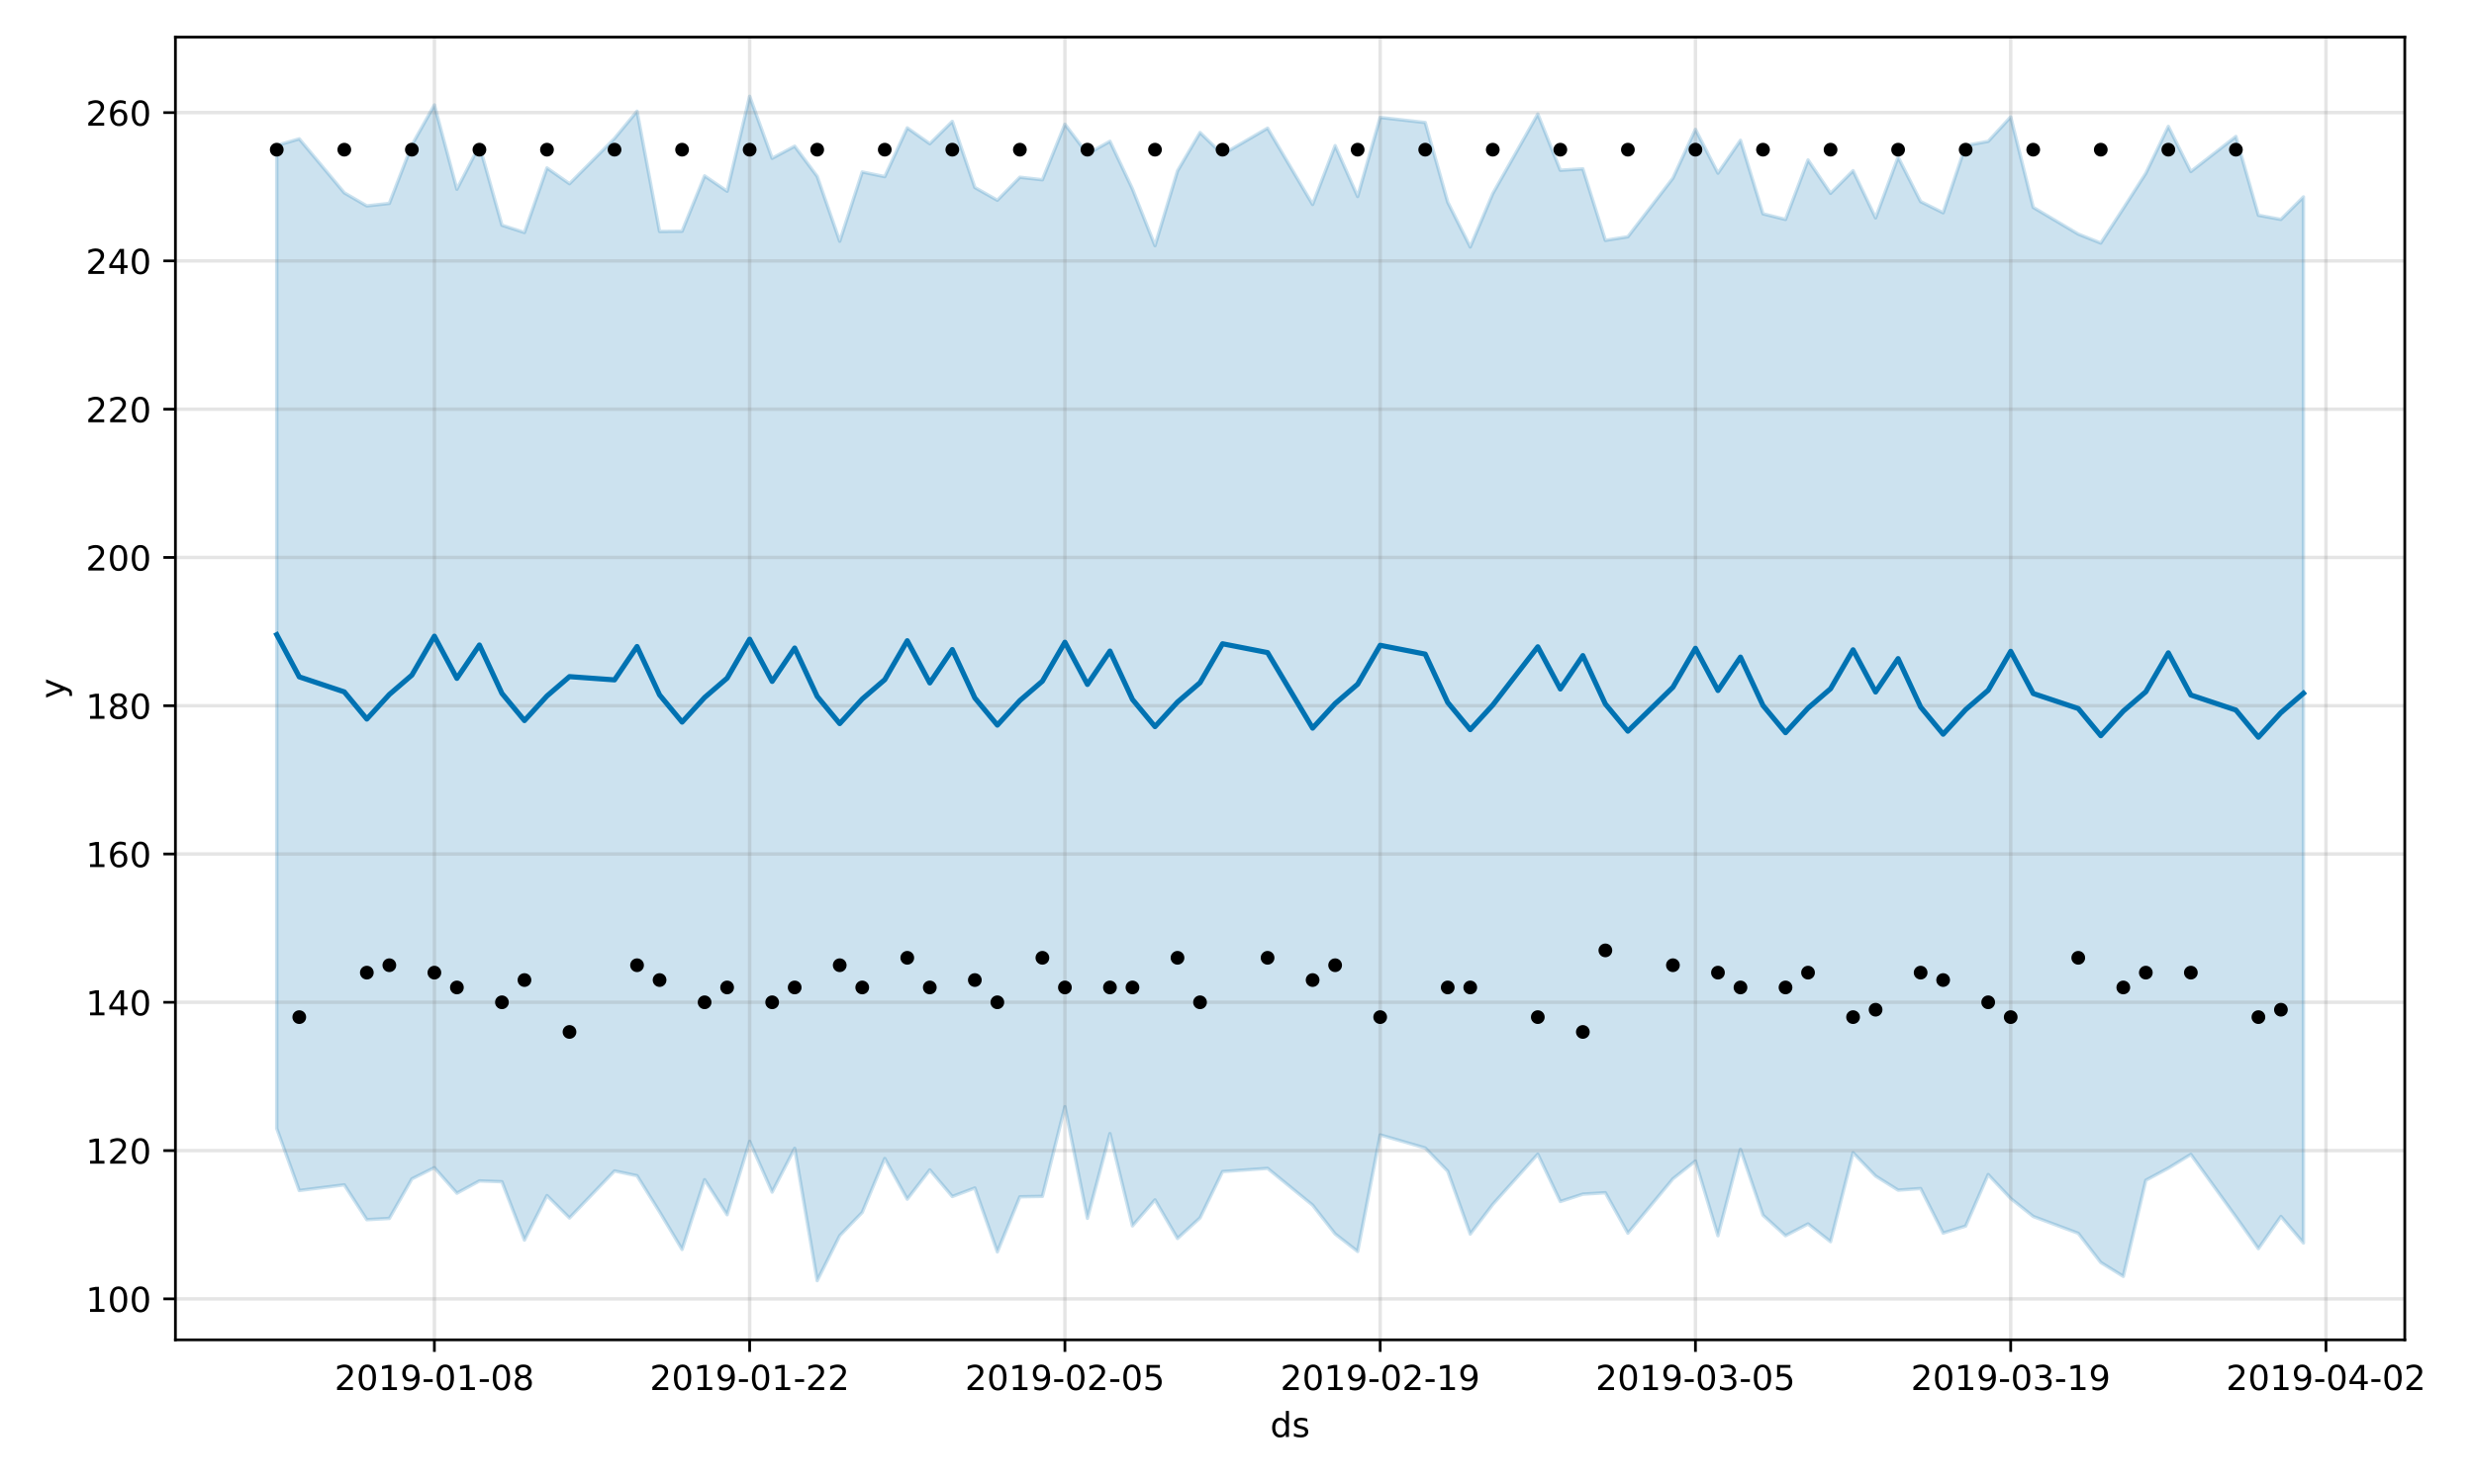 <?xml version="1.0" encoding="utf-8" standalone="no"?>
<!DOCTYPE svg PUBLIC "-//W3C//DTD SVG 1.1//EN"
  "http://www.w3.org/Graphics/SVG/1.1/DTD/svg11.dtd">
<!-- Created with matplotlib (https://matplotlib.org/) -->
<svg height="432pt" version="1.1" viewBox="0 0 720 432" width="720pt" xmlns="http://www.w3.org/2000/svg" xmlns:xlink="http://www.w3.org/1999/xlink">
 <defs>
  <style type="text/css">
*{stroke-linecap:butt;stroke-linejoin:round;}
  </style>
 </defs>
 <g id="figure_1">
  <g id="patch_1">
   <path d="M 0 432 
L 720 432 
L 720 0 
L 0 0 
z
" style="fill:#ffffff;"/>
  </g>
  <g id="axes_1">
   <g id="patch_2">
    <path d="M 51.05 390.04 
L 699.857 390.04 
L 699.857 10.8 
L 51.05 10.8 
z
" style="fill:#ffffff;"/>
   </g>
   <g id="PolyCollection_1">
    <defs>
     <path d="M 80.541 -389.671 
L 80.541 -103.495 
L 87.095 -85.439 
L 100.202 -87.083 
L 106.756 -76.939 
L 113.309 -77.308 
L 119.863 -88.819 
L 126.417 -92.085 
L 132.97 -84.658 
L 139.524 -88.227 
L 146.077 -87.989 
L 152.631 -70.996 
L 159.185 -83.96 
L 165.738 -77.445 
L 178.845 -91.125 
L 185.399 -89.739 
L 191.953 -79.21 
L 198.506 -68.273 
L 205.06 -88.587 
L 211.613 -78.381 
L 218.167 -99.75 
L 224.721 -84.973 
L 231.274 -97.715 
L 237.828 -59.198 
L 244.381 -72.294 
L 250.935 -79.066 
L 257.489 -94.756 
L 264.042 -82.921 
L 270.596 -91.437 
L 277.15 -83.685 
L 283.703 -86.173 
L 290.257 -67.574 
L 296.81 -83.606 
L 303.364 -83.724 
L 309.918 -109.846 
L 316.471 -77.334 
L 323.025 -101.995 
L 329.578 -75.138 
L 336.132 -82.707 
L 342.686 -71.473 
L 349.239 -77.472 
L 355.793 -90.944 
L 368.9 -91.882 
L 382.007 -81.171 
L 388.561 -72.796 
L 395.114 -67.697 
L 401.668 -101.626 
L 414.775 -97.814 
L 421.329 -91.06 
L 427.883 -72.761 
L 434.436 -81.388 
L 447.543 -96.022 
L 454.097 -82.238 
L 460.651 -84.373 
L 467.204 -84.783 
L 473.758 -73.011 
L 486.865 -88.838 
L 493.419 -94.018 
L 499.972 -72.273 
L 506.526 -97.414 
L 513.079 -78.252 
L 519.633 -72.281 
L 526.187 -75.707 
L 532.74 -70.537 
L 539.294 -96.434 
L 545.847 -89.653 
L 552.401 -85.542 
L 558.955 -86.005 
L 565.508 -73.052 
L 572.062 -75.089 
L 578.616 -90.081 
L 585.169 -83.116 
L 591.723 -77.879 
L 604.83 -72.976 
L 611.384 -64.487 
L 617.937 -60.443 
L 624.491 -88.422 
L 631.044 -91.939 
L 637.598 -95.943 
L 650.705 -77.782 
L 657.259 -68.514 
L 663.812 -77.889 
L 670.366 -70.166 
L 670.366 -374.684 
L 670.366 -374.684 
L 663.812 -368.13 
L 657.259 -369.336 
L 650.705 -392.27 
L 637.598 -382.065 
L 631.044 -395.202 
L 624.491 -381.55 
L 617.937 -371.32 
L 611.384 -361.245 
L 604.83 -363.858 
L 591.723 -371.639 
L 585.169 -397.963 
L 578.616 -390.851 
L 572.062 -389.647 
L 565.508 -370.057 
L 558.955 -373.322 
L 552.401 -386.253 
L 545.847 -368.572 
L 539.294 -382.307 
L 532.74 -375.72 
L 526.187 -385.437 
L 519.633 -368.12 
L 513.079 -369.758 
L 506.526 -391.164 
L 499.972 -381.59 
L 493.419 -394.342 
L 486.865 -380.143 
L 473.758 -363.09 
L 467.204 -362.032 
L 460.651 -382.853 
L 454.097 -382.439 
L 447.543 -398.791 
L 434.436 -375.632 
L 427.883 -360.102 
L 421.329 -373.15 
L 414.775 -396.335 
L 401.668 -397.814 
L 395.114 -374.802 
L 388.561 -389.597 
L 382.007 -372.48 
L 368.9 -394.691 
L 355.793 -387.061 
L 349.239 -393.413 
L 342.686 -382.232 
L 336.132 -360.486 
L 329.578 -376.996 
L 323.025 -390.865 
L 316.471 -387.19 
L 309.918 -395.847 
L 303.364 -379.671 
L 296.81 -380.404 
L 290.257 -373.71 
L 283.703 -377.433 
L 277.15 -396.664 
L 270.596 -390.16 
L 264.042 -394.776 
L 257.489 -380.582 
L 250.935 -381.938 
L 244.381 -361.775 
L 237.828 -380.654 
L 231.274 -389.437 
L 224.721 -385.921 
L 218.167 -403.962 
L 211.613 -376.336 
L 205.06 -380.8 
L 198.506 -364.695 
L 191.953 -364.634 
L 185.399 -399.626 
L 178.845 -391.711 
L 165.738 -378.518 
L 159.185 -383.113 
L 152.631 -364.325 
L 146.077 -366.44 
L 139.524 -389.64 
L 132.97 -376.912 
L 126.417 -401.454 
L 119.863 -389.759 
L 113.309 -372.793 
L 106.756 -372.061 
L 100.202 -375.875 
L 87.095 -391.58 
L 80.541 -389.671 
z
" id="m9a7e29465c" style="stroke:#0072b2;stroke-opacity:0.2;"/>
    </defs>
    <g clip-path="url(#p1fa6033338)">
     <use style="fill:#0072b2;fill-opacity:0.2;stroke:#0072b2;stroke-opacity:0.2;" x="0" xlink:href="#m9a7e29465c" y="432"/>
    </g>
   </g>
   <g id="matplotlib.axis_1">
    <g id="xtick_1">
     <g id="line2d_1">
      <path clip-path="url(#p1fa6033338)" d="M 126.417 390.04 
L 126.417 10.8 
" style="fill:none;stroke:#808080;stroke-linecap:square;stroke-opacity:0.2;"/>
     </g>
     <g id="line2d_2">
      <defs>
       <path d="M 0 0 
L 0 3.5 
" id="mc54fb9ae68" style="stroke:#000000;stroke-width:0.8;"/>
      </defs>
      <g>
       <use style="stroke:#000000;stroke-width:0.8;" x="126.417" xlink:href="#mc54fb9ae68" y="390.04"/>
      </g>
     </g>
     <g id="text_1">
      <!-- 2019-01-08 -->
      <defs>
       <path d="M 19.188 8.297 
L 53.609 8.297 
L 53.609 0 
L 7.328 0 
L 7.328 8.297 
Q 12.938 14.109 22.625 23.891 
Q 32.328 33.688 34.812 36.531 
Q 39.547 41.844 41.422 45.531 
Q 43.312 49.219 43.312 52.781 
Q 43.312 58.594 39.234 62.25 
Q 35.156 65.922 28.609 65.922 
Q 23.969 65.922 18.812 64.312 
Q 13.672 62.703 7.812 59.422 
L 7.812 69.391 
Q 13.766 71.781 18.938 73 
Q 24.125 74.219 28.422 74.219 
Q 39.75 74.219 46.484 68.547 
Q 53.219 62.891 53.219 53.422 
Q 53.219 48.922 51.531 44.891 
Q 49.859 40.875 45.406 35.406 
Q 44.188 33.984 37.641 27.219 
Q 31.109 20.453 19.188 8.297 
z
" id="DejaVuSans-50"/>
       <path d="M 31.781 66.406 
Q 24.172 66.406 20.328 58.906 
Q 16.5 51.422 16.5 36.375 
Q 16.5 21.391 20.328 13.891 
Q 24.172 6.391 31.781 6.391 
Q 39.453 6.391 43.281 13.891 
Q 47.125 21.391 47.125 36.375 
Q 47.125 51.422 43.281 58.906 
Q 39.453 66.406 31.781 66.406 
z
M 31.781 74.219 
Q 44.047 74.219 50.516 64.516 
Q 56.984 54.828 56.984 36.375 
Q 56.984 17.969 50.516 8.266 
Q 44.047 -1.422 31.781 -1.422 
Q 19.531 -1.422 13.062 8.266 
Q 6.594 17.969 6.594 36.375 
Q 6.594 54.828 13.062 64.516 
Q 19.531 74.219 31.781 74.219 
z
" id="DejaVuSans-48"/>
       <path d="M 12.406 8.297 
L 28.516 8.297 
L 28.516 63.922 
L 10.984 60.406 
L 10.984 69.391 
L 28.422 72.906 
L 38.281 72.906 
L 38.281 8.297 
L 54.391 8.297 
L 54.391 0 
L 12.406 0 
z
" id="DejaVuSans-49"/>
       <path d="M 10.984 1.516 
L 10.984 10.5 
Q 14.703 8.734 18.5 7.812 
Q 22.312 6.891 25.984 6.891 
Q 35.75 6.891 40.891 13.453 
Q 46.047 20.016 46.781 33.406 
Q 43.953 29.203 39.594 26.953 
Q 35.25 24.703 29.984 24.703 
Q 19.047 24.703 12.672 31.312 
Q 6.297 37.938 6.297 49.422 
Q 6.297 60.641 12.938 67.422 
Q 19.578 74.219 30.609 74.219 
Q 43.266 74.219 49.922 64.516 
Q 56.594 54.828 56.594 36.375 
Q 56.594 19.141 48.406 8.859 
Q 40.234 -1.422 26.422 -1.422 
Q 22.703 -1.422 18.891 -0.688 
Q 15.094 0.047 10.984 1.516 
z
M 30.609 32.422 
Q 37.25 32.422 41.125 36.953 
Q 45.016 41.5 45.016 49.422 
Q 45.016 57.281 41.125 61.844 
Q 37.25 66.406 30.609 66.406 
Q 23.969 66.406 20.094 61.844 
Q 16.219 57.281 16.219 49.422 
Q 16.219 41.5 20.094 36.953 
Q 23.969 32.422 30.609 32.422 
z
" id="DejaVuSans-57"/>
       <path d="M 4.891 31.391 
L 31.203 31.391 
L 31.203 23.391 
L 4.891 23.391 
z
" id="DejaVuSans-45"/>
       <path d="M 31.781 34.625 
Q 24.75 34.625 20.719 30.859 
Q 16.703 27.094 16.703 20.516 
Q 16.703 13.922 20.719 10.156 
Q 24.75 6.391 31.781 6.391 
Q 38.812 6.391 42.859 10.172 
Q 46.922 13.969 46.922 20.516 
Q 46.922 27.094 42.891 30.859 
Q 38.875 34.625 31.781 34.625 
z
M 21.922 38.812 
Q 15.578 40.375 12.031 44.719 
Q 8.5 49.078 8.5 55.328 
Q 8.5 64.062 14.719 69.141 
Q 20.953 74.219 31.781 74.219 
Q 42.672 74.219 48.875 69.141 
Q 55.078 64.062 55.078 55.328 
Q 55.078 49.078 51.531 44.719 
Q 48 40.375 41.703 38.812 
Q 48.828 37.156 52.797 32.312 
Q 56.781 27.484 56.781 20.516 
Q 56.781 9.906 50.312 4.234 
Q 43.844 -1.422 31.781 -1.422 
Q 19.734 -1.422 13.25 4.234 
Q 6.781 9.906 6.781 20.516 
Q 6.781 27.484 10.781 32.312 
Q 14.797 37.156 21.922 38.812 
z
M 18.312 54.391 
Q 18.312 48.734 21.844 45.562 
Q 25.391 42.391 31.781 42.391 
Q 38.141 42.391 41.719 45.562 
Q 45.312 48.734 45.312 54.391 
Q 45.312 60.062 41.719 63.234 
Q 38.141 66.406 31.781 66.406 
Q 25.391 66.406 21.844 63.234 
Q 18.312 60.062 18.312 54.391 
z
" id="DejaVuSans-56"/>
      </defs>
      <g transform="translate(97.359 404.638)scale(0.1 -0.1)">
       <use xlink:href="#DejaVuSans-50"/>
       <use x="63.623" xlink:href="#DejaVuSans-48"/>
       <use x="127.246" xlink:href="#DejaVuSans-49"/>
       <use x="190.869" xlink:href="#DejaVuSans-57"/>
       <use x="254.492" xlink:href="#DejaVuSans-45"/>
       <use x="290.576" xlink:href="#DejaVuSans-48"/>
       <use x="354.199" xlink:href="#DejaVuSans-49"/>
       <use x="417.822" xlink:href="#DejaVuSans-45"/>
       <use x="453.906" xlink:href="#DejaVuSans-48"/>
       <use x="517.529" xlink:href="#DejaVuSans-56"/>
      </g>
     </g>
    </g>
    <g id="xtick_2">
     <g id="line2d_3">
      <path clip-path="url(#p1fa6033338)" d="M 218.167 390.04 
L 218.167 10.8 
" style="fill:none;stroke:#808080;stroke-linecap:square;stroke-opacity:0.2;"/>
     </g>
     <g id="line2d_4">
      <g>
       <use style="stroke:#000000;stroke-width:0.8;" x="218.167" xlink:href="#mc54fb9ae68" y="390.04"/>
      </g>
     </g>
     <g id="text_2">
      <!-- 2019-01-22 -->
      <g transform="translate(189.109 404.638)scale(0.1 -0.1)">
       <use xlink:href="#DejaVuSans-50"/>
       <use x="63.623" xlink:href="#DejaVuSans-48"/>
       <use x="127.246" xlink:href="#DejaVuSans-49"/>
       <use x="190.869" xlink:href="#DejaVuSans-57"/>
       <use x="254.492" xlink:href="#DejaVuSans-45"/>
       <use x="290.576" xlink:href="#DejaVuSans-48"/>
       <use x="354.199" xlink:href="#DejaVuSans-49"/>
       <use x="417.822" xlink:href="#DejaVuSans-45"/>
       <use x="453.906" xlink:href="#DejaVuSans-50"/>
       <use x="517.529" xlink:href="#DejaVuSans-50"/>
      </g>
     </g>
    </g>
    <g id="xtick_3">
     <g id="line2d_5">
      <path clip-path="url(#p1fa6033338)" d="M 309.918 390.04 
L 309.918 10.8 
" style="fill:none;stroke:#808080;stroke-linecap:square;stroke-opacity:0.2;"/>
     </g>
     <g id="line2d_6">
      <g>
       <use style="stroke:#000000;stroke-width:0.8;" x="309.918" xlink:href="#mc54fb9ae68" y="390.04"/>
      </g>
     </g>
     <g id="text_3">
      <!-- 2019-02-05 -->
      <defs>
       <path d="M 10.797 72.906 
L 49.516 72.906 
L 49.516 64.594 
L 19.828 64.594 
L 19.828 46.734 
Q 21.969 47.469 24.109 47.828 
Q 26.266 48.188 28.422 48.188 
Q 40.625 48.188 47.75 41.5 
Q 54.891 34.812 54.891 23.391 
Q 54.891 11.625 47.562 5.094 
Q 40.234 -1.422 26.906 -1.422 
Q 22.312 -1.422 17.547 -0.641 
Q 12.797 0.141 7.719 1.703 
L 7.719 11.625 
Q 12.109 9.234 16.797 8.062 
Q 21.484 6.891 26.703 6.891 
Q 35.156 6.891 40.078 11.328 
Q 45.016 15.766 45.016 23.391 
Q 45.016 31 40.078 35.438 
Q 35.156 39.891 26.703 39.891 
Q 22.75 39.891 18.812 39.016 
Q 14.891 38.141 10.797 36.281 
z
" id="DejaVuSans-53"/>
      </defs>
      <g transform="translate(280.86 404.638)scale(0.1 -0.1)">
       <use xlink:href="#DejaVuSans-50"/>
       <use x="63.623" xlink:href="#DejaVuSans-48"/>
       <use x="127.246" xlink:href="#DejaVuSans-49"/>
       <use x="190.869" xlink:href="#DejaVuSans-57"/>
       <use x="254.492" xlink:href="#DejaVuSans-45"/>
       <use x="290.576" xlink:href="#DejaVuSans-48"/>
       <use x="354.199" xlink:href="#DejaVuSans-50"/>
       <use x="417.822" xlink:href="#DejaVuSans-45"/>
       <use x="453.906" xlink:href="#DejaVuSans-48"/>
       <use x="517.529" xlink:href="#DejaVuSans-53"/>
      </g>
     </g>
    </g>
    <g id="xtick_4">
     <g id="line2d_7">
      <path clip-path="url(#p1fa6033338)" d="M 401.668 390.04 
L 401.668 10.8 
" style="fill:none;stroke:#808080;stroke-linecap:square;stroke-opacity:0.2;"/>
     </g>
     <g id="line2d_8">
      <g>
       <use style="stroke:#000000;stroke-width:0.8;" x="401.668" xlink:href="#mc54fb9ae68" y="390.04"/>
      </g>
     </g>
     <g id="text_4">
      <!-- 2019-02-19 -->
      <g transform="translate(372.61 404.638)scale(0.1 -0.1)">
       <use xlink:href="#DejaVuSans-50"/>
       <use x="63.623" xlink:href="#DejaVuSans-48"/>
       <use x="127.246" xlink:href="#DejaVuSans-49"/>
       <use x="190.869" xlink:href="#DejaVuSans-57"/>
       <use x="254.492" xlink:href="#DejaVuSans-45"/>
       <use x="290.576" xlink:href="#DejaVuSans-48"/>
       <use x="354.199" xlink:href="#DejaVuSans-50"/>
       <use x="417.822" xlink:href="#DejaVuSans-45"/>
       <use x="453.906" xlink:href="#DejaVuSans-49"/>
       <use x="517.529" xlink:href="#DejaVuSans-57"/>
      </g>
     </g>
    </g>
    <g id="xtick_5">
     <g id="line2d_9">
      <path clip-path="url(#p1fa6033338)" d="M 493.419 390.04 
L 493.419 10.8 
" style="fill:none;stroke:#808080;stroke-linecap:square;stroke-opacity:0.2;"/>
     </g>
     <g id="line2d_10">
      <g>
       <use style="stroke:#000000;stroke-width:0.8;" x="493.419" xlink:href="#mc54fb9ae68" y="390.04"/>
      </g>
     </g>
     <g id="text_5">
      <!-- 2019-03-05 -->
      <defs>
       <path d="M 40.578 39.312 
Q 47.656 37.797 51.625 33 
Q 55.609 28.219 55.609 21.188 
Q 55.609 10.406 48.188 4.484 
Q 40.766 -1.422 27.094 -1.422 
Q 22.516 -1.422 17.656 -0.516 
Q 12.797 0.391 7.625 2.203 
L 7.625 11.719 
Q 11.719 9.328 16.594 8.109 
Q 21.484 6.891 26.812 6.891 
Q 36.078 6.891 40.938 10.547 
Q 45.797 14.203 45.797 21.188 
Q 45.797 27.641 41.281 31.266 
Q 36.766 34.906 28.719 34.906 
L 20.219 34.906 
L 20.219 43.016 
L 29.109 43.016 
Q 36.375 43.016 40.234 45.922 
Q 44.094 48.828 44.094 54.297 
Q 44.094 59.906 40.109 62.906 
Q 36.141 65.922 28.719 65.922 
Q 24.656 65.922 20.016 65.031 
Q 15.375 64.156 9.812 62.312 
L 9.812 71.094 
Q 15.438 72.656 20.344 73.438 
Q 25.25 74.219 29.594 74.219 
Q 40.828 74.219 47.359 69.109 
Q 53.906 64.016 53.906 55.328 
Q 53.906 49.266 50.438 45.094 
Q 46.969 40.922 40.578 39.312 
z
" id="DejaVuSans-51"/>
      </defs>
      <g transform="translate(464.361 404.638)scale(0.1 -0.1)">
       <use xlink:href="#DejaVuSans-50"/>
       <use x="63.623" xlink:href="#DejaVuSans-48"/>
       <use x="127.246" xlink:href="#DejaVuSans-49"/>
       <use x="190.869" xlink:href="#DejaVuSans-57"/>
       <use x="254.492" xlink:href="#DejaVuSans-45"/>
       <use x="290.576" xlink:href="#DejaVuSans-48"/>
       <use x="354.199" xlink:href="#DejaVuSans-51"/>
       <use x="417.822" xlink:href="#DejaVuSans-45"/>
       <use x="453.906" xlink:href="#DejaVuSans-48"/>
       <use x="517.529" xlink:href="#DejaVuSans-53"/>
      </g>
     </g>
    </g>
    <g id="xtick_6">
     <g id="line2d_11">
      <path clip-path="url(#p1fa6033338)" d="M 585.169 390.04 
L 585.169 10.8 
" style="fill:none;stroke:#808080;stroke-linecap:square;stroke-opacity:0.2;"/>
     </g>
     <g id="line2d_12">
      <g>
       <use style="stroke:#000000;stroke-width:0.8;" x="585.169" xlink:href="#mc54fb9ae68" y="390.04"/>
      </g>
     </g>
     <g id="text_6">
      <!-- 2019-03-19 -->
      <g transform="translate(556.111 404.638)scale(0.1 -0.1)">
       <use xlink:href="#DejaVuSans-50"/>
       <use x="63.623" xlink:href="#DejaVuSans-48"/>
       <use x="127.246" xlink:href="#DejaVuSans-49"/>
       <use x="190.869" xlink:href="#DejaVuSans-57"/>
       <use x="254.492" xlink:href="#DejaVuSans-45"/>
       <use x="290.576" xlink:href="#DejaVuSans-48"/>
       <use x="354.199" xlink:href="#DejaVuSans-51"/>
       <use x="417.822" xlink:href="#DejaVuSans-45"/>
       <use x="453.906" xlink:href="#DejaVuSans-49"/>
       <use x="517.529" xlink:href="#DejaVuSans-57"/>
      </g>
     </g>
    </g>
    <g id="xtick_7">
     <g id="line2d_13">
      <path clip-path="url(#p1fa6033338)" d="M 676.92 390.04 
L 676.92 10.8 
" style="fill:none;stroke:#808080;stroke-linecap:square;stroke-opacity:0.2;"/>
     </g>
     <g id="line2d_14">
      <g>
       <use style="stroke:#000000;stroke-width:0.8;" x="676.92" xlink:href="#mc54fb9ae68" y="390.04"/>
      </g>
     </g>
     <g id="text_7">
      <!-- 2019-04-02 -->
      <defs>
       <path d="M 37.797 64.312 
L 12.891 25.391 
L 37.797 25.391 
z
M 35.203 72.906 
L 47.609 72.906 
L 47.609 25.391 
L 58.016 25.391 
L 58.016 17.188 
L 47.609 17.188 
L 47.609 0 
L 37.797 0 
L 37.797 17.188 
L 4.891 17.188 
L 4.891 26.703 
z
" id="DejaVuSans-52"/>
      </defs>
      <g transform="translate(647.862 404.638)scale(0.1 -0.1)">
       <use xlink:href="#DejaVuSans-50"/>
       <use x="63.623" xlink:href="#DejaVuSans-48"/>
       <use x="127.246" xlink:href="#DejaVuSans-49"/>
       <use x="190.869" xlink:href="#DejaVuSans-57"/>
       <use x="254.492" xlink:href="#DejaVuSans-45"/>
       <use x="290.576" xlink:href="#DejaVuSans-48"/>
       <use x="354.199" xlink:href="#DejaVuSans-52"/>
       <use x="417.822" xlink:href="#DejaVuSans-45"/>
       <use x="453.906" xlink:href="#DejaVuSans-48"/>
       <use x="517.529" xlink:href="#DejaVuSans-50"/>
      </g>
     </g>
    </g>
    <g id="text_8">
     <!-- ds -->
     <defs>
      <path d="M 45.406 46.391 
L 45.406 75.984 
L 54.391 75.984 
L 54.391 0 
L 45.406 0 
L 45.406 8.203 
Q 42.578 3.328 38.25 0.953 
Q 33.938 -1.422 27.875 -1.422 
Q 17.969 -1.422 11.734 6.484 
Q 5.516 14.406 5.516 27.297 
Q 5.516 40.188 11.734 48.094 
Q 17.969 56 27.875 56 
Q 33.938 56 38.25 53.625 
Q 42.578 51.266 45.406 46.391 
z
M 14.797 27.297 
Q 14.797 17.391 18.875 11.75 
Q 22.953 6.109 30.078 6.109 
Q 37.203 6.109 41.297 11.75 
Q 45.406 17.391 45.406 27.297 
Q 45.406 37.203 41.297 42.844 
Q 37.203 48.484 30.078 48.484 
Q 22.953 48.484 18.875 42.844 
Q 14.797 37.203 14.797 27.297 
z
" id="DejaVuSans-100"/>
      <path d="M 44.281 53.078 
L 44.281 44.578 
Q 40.484 46.531 36.375 47.5 
Q 32.281 48.484 27.875 48.484 
Q 21.188 48.484 17.844 46.438 
Q 14.5 44.391 14.5 40.281 
Q 14.5 37.156 16.891 35.375 
Q 19.281 33.594 26.516 31.984 
L 29.594 31.297 
Q 39.156 29.25 43.188 25.516 
Q 47.219 21.781 47.219 15.094 
Q 47.219 7.469 41.188 3.016 
Q 35.156 -1.422 24.609 -1.422 
Q 20.219 -1.422 15.453 -0.562 
Q 10.688 0.297 5.422 2 
L 5.422 11.281 
Q 10.406 8.688 15.234 7.391 
Q 20.062 6.109 24.812 6.109 
Q 31.156 6.109 34.562 8.281 
Q 37.984 10.453 37.984 14.406 
Q 37.984 18.062 35.516 20.016 
Q 33.062 21.969 24.703 23.781 
L 21.578 24.516 
Q 13.234 26.266 9.516 29.906 
Q 5.812 33.547 5.812 39.891 
Q 5.812 47.609 11.281 51.797 
Q 16.75 56 26.812 56 
Q 31.781 56 36.172 55.266 
Q 40.578 54.547 44.281 53.078 
z
" id="DejaVuSans-115"/>
     </defs>
     <g transform="translate(369.675 418.317)scale(0.1 -0.1)">
      <use xlink:href="#DejaVuSans-100"/>
      <use x="63.477" xlink:href="#DejaVuSans-115"/>
     </g>
    </g>
   </g>
   <g id="matplotlib.axis_2">
    <g id="ytick_1">
     <g id="line2d_15">
      <path clip-path="url(#p1fa6033338)" d="M 51.05 378.102 
L 699.857 378.102 
" style="fill:none;stroke:#808080;stroke-linecap:square;stroke-opacity:0.2;"/>
     </g>
     <g id="line2d_16">
      <defs>
       <path d="M 0 0 
L -3.5 0 
" id="mce7a20470c" style="stroke:#000000;stroke-width:0.8;"/>
      </defs>
      <g>
       <use style="stroke:#000000;stroke-width:0.8;" x="51.05" xlink:href="#mce7a20470c" y="378.102"/>
      </g>
     </g>
     <g id="text_9">
      <!-- 100 -->
      <g transform="translate(24.962 381.901)scale(0.1 -0.1)">
       <use xlink:href="#DejaVuSans-49"/>
       <use x="63.623" xlink:href="#DejaVuSans-48"/>
       <use x="127.246" xlink:href="#DejaVuSans-48"/>
      </g>
     </g>
    </g>
    <g id="ytick_2">
     <g id="line2d_17">
      <path clip-path="url(#p1fa6033338)" d="M 51.05 334.937 
L 699.857 334.937 
" style="fill:none;stroke:#808080;stroke-linecap:square;stroke-opacity:0.2;"/>
     </g>
     <g id="line2d_18">
      <g>
       <use style="stroke:#000000;stroke-width:0.8;" x="51.05" xlink:href="#mce7a20470c" y="334.937"/>
      </g>
     </g>
     <g id="text_10">
      <!-- 120 -->
      <g transform="translate(24.962 338.736)scale(0.1 -0.1)">
       <use xlink:href="#DejaVuSans-49"/>
       <use x="63.623" xlink:href="#DejaVuSans-50"/>
       <use x="127.246" xlink:href="#DejaVuSans-48"/>
      </g>
     </g>
    </g>
    <g id="ytick_3">
     <g id="line2d_19">
      <path clip-path="url(#p1fa6033338)" d="M 51.05 291.772 
L 699.857 291.772 
" style="fill:none;stroke:#808080;stroke-linecap:square;stroke-opacity:0.2;"/>
     </g>
     <g id="line2d_20">
      <g>
       <use style="stroke:#000000;stroke-width:0.8;" x="51.05" xlink:href="#mce7a20470c" y="291.772"/>
      </g>
     </g>
     <g id="text_11">
      <!-- 140 -->
      <g transform="translate(24.962 295.571)scale(0.1 -0.1)">
       <use xlink:href="#DejaVuSans-49"/>
       <use x="63.623" xlink:href="#DejaVuSans-52"/>
       <use x="127.246" xlink:href="#DejaVuSans-48"/>
      </g>
     </g>
    </g>
    <g id="ytick_4">
     <g id="line2d_21">
      <path clip-path="url(#p1fa6033338)" d="M 51.05 248.607 
L 699.857 248.607 
" style="fill:none;stroke:#808080;stroke-linecap:square;stroke-opacity:0.2;"/>
     </g>
     <g id="line2d_22">
      <g>
       <use style="stroke:#000000;stroke-width:0.8;" x="51.05" xlink:href="#mce7a20470c" y="248.607"/>
      </g>
     </g>
     <g id="text_12">
      <!-- 160 -->
      <defs>
       <path d="M 33.016 40.375 
Q 26.375 40.375 22.484 35.828 
Q 18.609 31.297 18.609 23.391 
Q 18.609 15.531 22.484 10.953 
Q 26.375 6.391 33.016 6.391 
Q 39.656 6.391 43.531 10.953 
Q 47.406 15.531 47.406 23.391 
Q 47.406 31.297 43.531 35.828 
Q 39.656 40.375 33.016 40.375 
z
M 52.594 71.297 
L 52.594 62.312 
Q 48.875 64.062 45.094 64.984 
Q 41.312 65.922 37.594 65.922 
Q 27.828 65.922 22.672 59.328 
Q 17.531 52.734 16.797 39.406 
Q 19.672 43.656 24.016 45.922 
Q 28.375 48.188 33.594 48.188 
Q 44.578 48.188 50.953 41.516 
Q 57.328 34.859 57.328 23.391 
Q 57.328 12.156 50.688 5.359 
Q 44.047 -1.422 33.016 -1.422 
Q 20.359 -1.422 13.672 8.266 
Q 6.984 17.969 6.984 36.375 
Q 6.984 53.656 15.188 63.938 
Q 23.391 74.219 37.203 74.219 
Q 40.922 74.219 44.703 73.484 
Q 48.484 72.75 52.594 71.297 
z
" id="DejaVuSans-54"/>
      </defs>
      <g transform="translate(24.962 252.406)scale(0.1 -0.1)">
       <use xlink:href="#DejaVuSans-49"/>
       <use x="63.623" xlink:href="#DejaVuSans-54"/>
       <use x="127.246" xlink:href="#DejaVuSans-48"/>
      </g>
     </g>
    </g>
    <g id="ytick_5">
     <g id="line2d_23">
      <path clip-path="url(#p1fa6033338)" d="M 51.05 205.442 
L 699.857 205.442 
" style="fill:none;stroke:#808080;stroke-linecap:square;stroke-opacity:0.2;"/>
     </g>
     <g id="line2d_24">
      <g>
       <use style="stroke:#000000;stroke-width:0.8;" x="51.05" xlink:href="#mce7a20470c" y="205.442"/>
      </g>
     </g>
     <g id="text_13">
      <!-- 180 -->
      <g transform="translate(24.962 209.241)scale(0.1 -0.1)">
       <use xlink:href="#DejaVuSans-49"/>
       <use x="63.623" xlink:href="#DejaVuSans-56"/>
       <use x="127.246" xlink:href="#DejaVuSans-48"/>
      </g>
     </g>
    </g>
    <g id="ytick_6">
     <g id="line2d_25">
      <path clip-path="url(#p1fa6033338)" d="M 51.05 162.277 
L 699.857 162.277 
" style="fill:none;stroke:#808080;stroke-linecap:square;stroke-opacity:0.2;"/>
     </g>
     <g id="line2d_26">
      <g>
       <use style="stroke:#000000;stroke-width:0.8;" x="51.05" xlink:href="#mce7a20470c" y="162.277"/>
      </g>
     </g>
     <g id="text_14">
      <!-- 200 -->
      <g transform="translate(24.962 166.076)scale(0.1 -0.1)">
       <use xlink:href="#DejaVuSans-50"/>
       <use x="63.623" xlink:href="#DejaVuSans-48"/>
       <use x="127.246" xlink:href="#DejaVuSans-48"/>
      </g>
     </g>
    </g>
    <g id="ytick_7">
     <g id="line2d_27">
      <path clip-path="url(#p1fa6033338)" d="M 51.05 119.112 
L 699.857 119.112 
" style="fill:none;stroke:#808080;stroke-linecap:square;stroke-opacity:0.2;"/>
     </g>
     <g id="line2d_28">
      <g>
       <use style="stroke:#000000;stroke-width:0.8;" x="51.05" xlink:href="#mce7a20470c" y="119.112"/>
      </g>
     </g>
     <g id="text_15">
      <!-- 220 -->
      <g transform="translate(24.962 122.911)scale(0.1 -0.1)">
       <use xlink:href="#DejaVuSans-50"/>
       <use x="63.623" xlink:href="#DejaVuSans-50"/>
       <use x="127.246" xlink:href="#DejaVuSans-48"/>
      </g>
     </g>
    </g>
    <g id="ytick_8">
     <g id="line2d_29">
      <path clip-path="url(#p1fa6033338)" d="M 51.05 75.947 
L 699.857 75.947 
" style="fill:none;stroke:#808080;stroke-linecap:square;stroke-opacity:0.2;"/>
     </g>
     <g id="line2d_30">
      <g>
       <use style="stroke:#000000;stroke-width:0.8;" x="51.05" xlink:href="#mce7a20470c" y="75.947"/>
      </g>
     </g>
     <g id="text_16">
      <!-- 240 -->
      <g transform="translate(24.962 79.746)scale(0.1 -0.1)">
       <use xlink:href="#DejaVuSans-50"/>
       <use x="63.623" xlink:href="#DejaVuSans-52"/>
       <use x="127.246" xlink:href="#DejaVuSans-48"/>
      </g>
     </g>
    </g>
    <g id="ytick_9">
     <g id="line2d_31">
      <path clip-path="url(#p1fa6033338)" d="M 51.05 32.782 
L 699.857 32.782 
" style="fill:none;stroke:#808080;stroke-linecap:square;stroke-opacity:0.2;"/>
     </g>
     <g id="line2d_32">
      <g>
       <use style="stroke:#000000;stroke-width:0.8;" x="51.05" xlink:href="#mce7a20470c" y="32.782"/>
      </g>
     </g>
     <g id="text_17">
      <!-- 260 -->
      <g transform="translate(24.962 36.581)scale(0.1 -0.1)">
       <use xlink:href="#DejaVuSans-50"/>
       <use x="63.623" xlink:href="#DejaVuSans-54"/>
       <use x="127.246" xlink:href="#DejaVuSans-48"/>
      </g>
     </g>
    </g>
    <g id="text_18">
     <!-- y -->
     <defs>
      <path d="M 32.172 -5.078 
Q 28.375 -14.844 24.75 -17.812 
Q 21.141 -20.797 15.094 -20.797 
L 7.906 -20.797 
L 7.906 -13.281 
L 13.188 -13.281 
Q 16.891 -13.281 18.938 -11.516 
Q 21 -9.766 23.484 -3.219 
L 25.094 0.875 
L 2.984 54.688 
L 12.5 54.688 
L 29.594 11.922 
L 46.688 54.688 
L 56.203 54.688 
z
" id="DejaVuSans-121"/>
     </defs>
     <g transform="translate(18.883 203.379)rotate(-90)scale(0.1 -0.1)">
      <use xlink:href="#DejaVuSans-121"/>
     </g>
    </g>
   </g>
   <g id="line2d_33">
    <defs>
     <path d="M 0 1.5 
C 0.398 1.5 0.779 1.342 1.061 1.061 
C 1.342 0.779 1.5 0.398 1.5 0 
C 1.5 -0.398 1.342 -0.779 1.061 -1.061 
C 0.779 -1.342 0.398 -1.5 0 -1.5 
C -0.398 -1.5 -0.779 -1.342 -1.061 -1.061 
C -1.342 -0.779 -1.5 -0.398 -1.5 0 
C -1.5 0.398 -1.342 0.779 -1.061 1.061 
C -0.779 1.342 -0.398 1.5 0 1.5 
z
" id="me1685b567d" style="stroke:#000000;"/>
    </defs>
    <g clip-path="url(#p1fa6033338)">
     <use style="stroke:#000000;" x="80.541" xlink:href="#me1685b567d" y="43.573"/>
     <use style="stroke:#000000;" x="87.095" xlink:href="#me1685b567d" y="296.088"/>
     <use style="stroke:#000000;" x="100.202" xlink:href="#me1685b567d" y="43.573"/>
     <use style="stroke:#000000;" x="106.756" xlink:href="#me1685b567d" y="283.139"/>
     <use style="stroke:#000000;" x="113.309" xlink:href="#me1685b567d" y="280.981"/>
     <use style="stroke:#000000;" x="119.863" xlink:href="#me1685b567d" y="43.573"/>
     <use style="stroke:#000000;" x="126.417" xlink:href="#me1685b567d" y="283.139"/>
     <use style="stroke:#000000;" x="132.97" xlink:href="#me1685b567d" y="287.455"/>
     <use style="stroke:#000000;" x="139.524" xlink:href="#me1685b567d" y="43.573"/>
     <use style="stroke:#000000;" x="146.077" xlink:href="#me1685b567d" y="291.772"/>
     <use style="stroke:#000000;" x="152.631" xlink:href="#me1685b567d" y="285.297"/>
     <use style="stroke:#000000;" x="159.185" xlink:href="#me1685b567d" y="43.573"/>
     <use style="stroke:#000000;" x="165.738" xlink:href="#me1685b567d" y="300.405"/>
     <use style="stroke:#000000;" x="178.845" xlink:href="#me1685b567d" y="43.573"/>
     <use style="stroke:#000000;" x="185.399" xlink:href="#me1685b567d" y="280.981"/>
     <use style="stroke:#000000;" x="191.953" xlink:href="#me1685b567d" y="285.297"/>
     <use style="stroke:#000000;" x="198.506" xlink:href="#me1685b567d" y="43.573"/>
     <use style="stroke:#000000;" x="205.06" xlink:href="#me1685b567d" y="291.772"/>
     <use style="stroke:#000000;" x="211.613" xlink:href="#me1685b567d" y="287.455"/>
     <use style="stroke:#000000;" x="218.167" xlink:href="#me1685b567d" y="43.573"/>
     <use style="stroke:#000000;" x="224.721" xlink:href="#me1685b567d" y="291.772"/>
     <use style="stroke:#000000;" x="231.274" xlink:href="#me1685b567d" y="287.455"/>
     <use style="stroke:#000000;" x="237.828" xlink:href="#me1685b567d" y="43.573"/>
     <use style="stroke:#000000;" x="244.381" xlink:href="#me1685b567d" y="280.981"/>
     <use style="stroke:#000000;" x="250.935" xlink:href="#me1685b567d" y="287.455"/>
     <use style="stroke:#000000;" x="257.489" xlink:href="#me1685b567d" y="43.573"/>
     <use style="stroke:#000000;" x="264.042" xlink:href="#me1685b567d" y="278.822"/>
     <use style="stroke:#000000;" x="270.596" xlink:href="#me1685b567d" y="287.455"/>
     <use style="stroke:#000000;" x="277.15" xlink:href="#me1685b567d" y="43.573"/>
     <use style="stroke:#000000;" x="283.703" xlink:href="#me1685b567d" y="285.297"/>
     <use style="stroke:#000000;" x="290.257" xlink:href="#me1685b567d" y="291.772"/>
     <use style="stroke:#000000;" x="296.81" xlink:href="#me1685b567d" y="43.573"/>
     <use style="stroke:#000000;" x="303.364" xlink:href="#me1685b567d" y="278.822"/>
     <use style="stroke:#000000;" x="309.918" xlink:href="#me1685b567d" y="287.455"/>
     <use style="stroke:#000000;" x="316.471" xlink:href="#me1685b567d" y="43.573"/>
     <use style="stroke:#000000;" x="323.025" xlink:href="#me1685b567d" y="287.455"/>
     <use style="stroke:#000000;" x="329.578" xlink:href="#me1685b567d" y="287.455"/>
     <use style="stroke:#000000;" x="336.132" xlink:href="#me1685b567d" y="43.573"/>
     <use style="stroke:#000000;" x="342.686" xlink:href="#me1685b567d" y="278.822"/>
     <use style="stroke:#000000;" x="349.239" xlink:href="#me1685b567d" y="291.772"/>
     <use style="stroke:#000000;" x="355.793" xlink:href="#me1685b567d" y="43.573"/>
     <use style="stroke:#000000;" x="368.9" xlink:href="#me1685b567d" y="278.822"/>
     <use style="stroke:#000000;" x="382.007" xlink:href="#me1685b567d" y="285.297"/>
     <use style="stroke:#000000;" x="388.561" xlink:href="#me1685b567d" y="280.981"/>
     <use style="stroke:#000000;" x="395.114" xlink:href="#me1685b567d" y="43.573"/>
     <use style="stroke:#000000;" x="401.668" xlink:href="#me1685b567d" y="296.088"/>
     <use style="stroke:#000000;" x="414.775" xlink:href="#me1685b567d" y="43.573"/>
     <use style="stroke:#000000;" x="421.329" xlink:href="#me1685b567d" y="287.455"/>
     <use style="stroke:#000000;" x="427.883" xlink:href="#me1685b567d" y="287.455"/>
     <use style="stroke:#000000;" x="434.436" xlink:href="#me1685b567d" y="43.573"/>
     <use style="stroke:#000000;" x="447.543" xlink:href="#me1685b567d" y="296.088"/>
     <use style="stroke:#000000;" x="454.097" xlink:href="#me1685b567d" y="43.573"/>
     <use style="stroke:#000000;" x="460.651" xlink:href="#me1685b567d" y="300.405"/>
     <use style="stroke:#000000;" x="467.204" xlink:href="#me1685b567d" y="276.664"/>
     <use style="stroke:#000000;" x="473.758" xlink:href="#me1685b567d" y="43.573"/>
     <use style="stroke:#000000;" x="486.865" xlink:href="#me1685b567d" y="280.981"/>
     <use style="stroke:#000000;" x="493.419" xlink:href="#me1685b567d" y="43.573"/>
     <use style="stroke:#000000;" x="499.972" xlink:href="#me1685b567d" y="283.139"/>
     <use style="stroke:#000000;" x="506.526" xlink:href="#me1685b567d" y="287.455"/>
     <use style="stroke:#000000;" x="513.079" xlink:href="#me1685b567d" y="43.573"/>
     <use style="stroke:#000000;" x="519.633" xlink:href="#me1685b567d" y="287.455"/>
     <use style="stroke:#000000;" x="526.187" xlink:href="#me1685b567d" y="283.139"/>
     <use style="stroke:#000000;" x="532.74" xlink:href="#me1685b567d" y="43.573"/>
     <use style="stroke:#000000;" x="539.294" xlink:href="#me1685b567d" y="296.088"/>
     <use style="stroke:#000000;" x="545.847" xlink:href="#me1685b567d" y="293.93"/>
     <use style="stroke:#000000;" x="552.401" xlink:href="#me1685b567d" y="43.573"/>
     <use style="stroke:#000000;" x="558.955" xlink:href="#me1685b567d" y="283.139"/>
     <use style="stroke:#000000;" x="565.508" xlink:href="#me1685b567d" y="285.297"/>
     <use style="stroke:#000000;" x="572.062" xlink:href="#me1685b567d" y="43.573"/>
     <use style="stroke:#000000;" x="578.616" xlink:href="#me1685b567d" y="291.772"/>
     <use style="stroke:#000000;" x="585.169" xlink:href="#me1685b567d" y="296.088"/>
     <use style="stroke:#000000;" x="591.723" xlink:href="#me1685b567d" y="43.573"/>
     <use style="stroke:#000000;" x="604.83" xlink:href="#me1685b567d" y="278.822"/>
     <use style="stroke:#000000;" x="611.384" xlink:href="#me1685b567d" y="43.573"/>
     <use style="stroke:#000000;" x="617.937" xlink:href="#me1685b567d" y="287.455"/>
     <use style="stroke:#000000;" x="624.491" xlink:href="#me1685b567d" y="283.139"/>
     <use style="stroke:#000000;" x="631.044" xlink:href="#me1685b567d" y="43.573"/>
     <use style="stroke:#000000;" x="637.598" xlink:href="#me1685b567d" y="283.139"/>
     <use style="stroke:#000000;" x="650.705" xlink:href="#me1685b567d" y="43.573"/>
     <use style="stroke:#000000;" x="657.259" xlink:href="#me1685b567d" y="296.088"/>
     <use style="stroke:#000000;" x="663.812" xlink:href="#me1685b567d" y="293.93"/>
    </g>
   </g>
   <g id="line2d_34">
    <path clip-path="url(#p1fa6033338)" d="M 80.541 184.762 
L 87.095 197.035 
L 100.202 201.41 
L 106.756 209.317 
L 113.309 202.161 
L 119.863 196.528 
L 126.417 185.202 
L 132.97 197.475 
L 139.524 187.767 
L 146.077 201.85 
L 152.631 209.758 
L 159.185 202.602 
L 165.738 196.968 
L 178.845 197.916 
L 185.399 188.208 
L 191.953 202.291 
L 198.506 210.199 
L 205.06 203.043 
L 211.613 197.409 
L 218.167 186.083 
L 224.721 198.356 
L 231.274 188.648 
L 237.828 202.732 
L 244.381 210.639 
L 250.935 203.483 
L 257.489 197.85 
L 264.042 186.524 
L 270.596 198.797 
L 277.15 189.089 
L 283.703 203.172 
L 290.257 211.08 
L 296.81 203.924 
L 303.364 198.29 
L 309.918 186.965 
L 316.471 199.238 
L 323.025 189.53 
L 329.578 203.613 
L 336.132 211.521 
L 342.686 204.365 
L 349.239 198.731 
L 355.793 187.405 
L 368.9 189.97 
L 382.007 211.961 
L 388.561 204.805 
L 395.114 199.171 
L 401.668 187.846 
L 414.775 190.411 
L 421.329 204.494 
L 427.883 212.402 
L 434.436 205.246 
L 447.543 188.287 
L 454.097 200.56 
L 460.651 190.852 
L 467.204 204.935 
L 473.758 212.842 
L 486.865 200.053 
L 493.419 188.727 
L 499.972 201 
L 506.526 191.292 
L 513.079 205.376 
L 519.633 213.283 
L 526.187 206.127 
L 532.74 200.493 
L 539.294 189.168 
L 545.847 201.441 
L 552.401 191.733 
L 558.955 205.816 
L 565.508 213.724 
L 572.062 206.568 
L 578.616 200.934 
L 585.169 189.609 
L 591.723 201.882 
L 604.83 206.257 
L 611.384 214.164 
L 617.937 207.008 
L 624.491 201.375 
L 631.044 190.049 
L 637.598 202.322 
L 650.705 206.697 
L 657.259 214.605 
L 663.812 207.449 
L 670.366 201.815 
" style="fill:none;stroke:#0072b2;stroke-linecap:square;stroke-width:1.5;"/>
   </g>
   <g id="patch_3">
    <path d="M 51.05 390.04 
L 51.05 10.8 
" style="fill:none;stroke:#000000;stroke-linecap:square;stroke-linejoin:miter;stroke-width:0.8;"/>
   </g>
   <g id="patch_4">
    <path d="M 699.857 390.04 
L 699.857 10.8 
" style="fill:none;stroke:#000000;stroke-linecap:square;stroke-linejoin:miter;stroke-width:0.8;"/>
   </g>
   <g id="patch_5">
    <path d="M 51.05 390.04 
L 699.857 390.04 
" style="fill:none;stroke:#000000;stroke-linecap:square;stroke-linejoin:miter;stroke-width:0.8;"/>
   </g>
   <g id="patch_6">
    <path d="M 51.05 10.8 
L 699.857 10.8 
" style="fill:none;stroke:#000000;stroke-linecap:square;stroke-linejoin:miter;stroke-width:0.8;"/>
   </g>
  </g>
 </g>
 <defs>
  <clipPath id="p1fa6033338">
   <rect height="379.24" width="648.807" x="51.05" y="10.8"/>
  </clipPath>
 </defs>
</svg>
